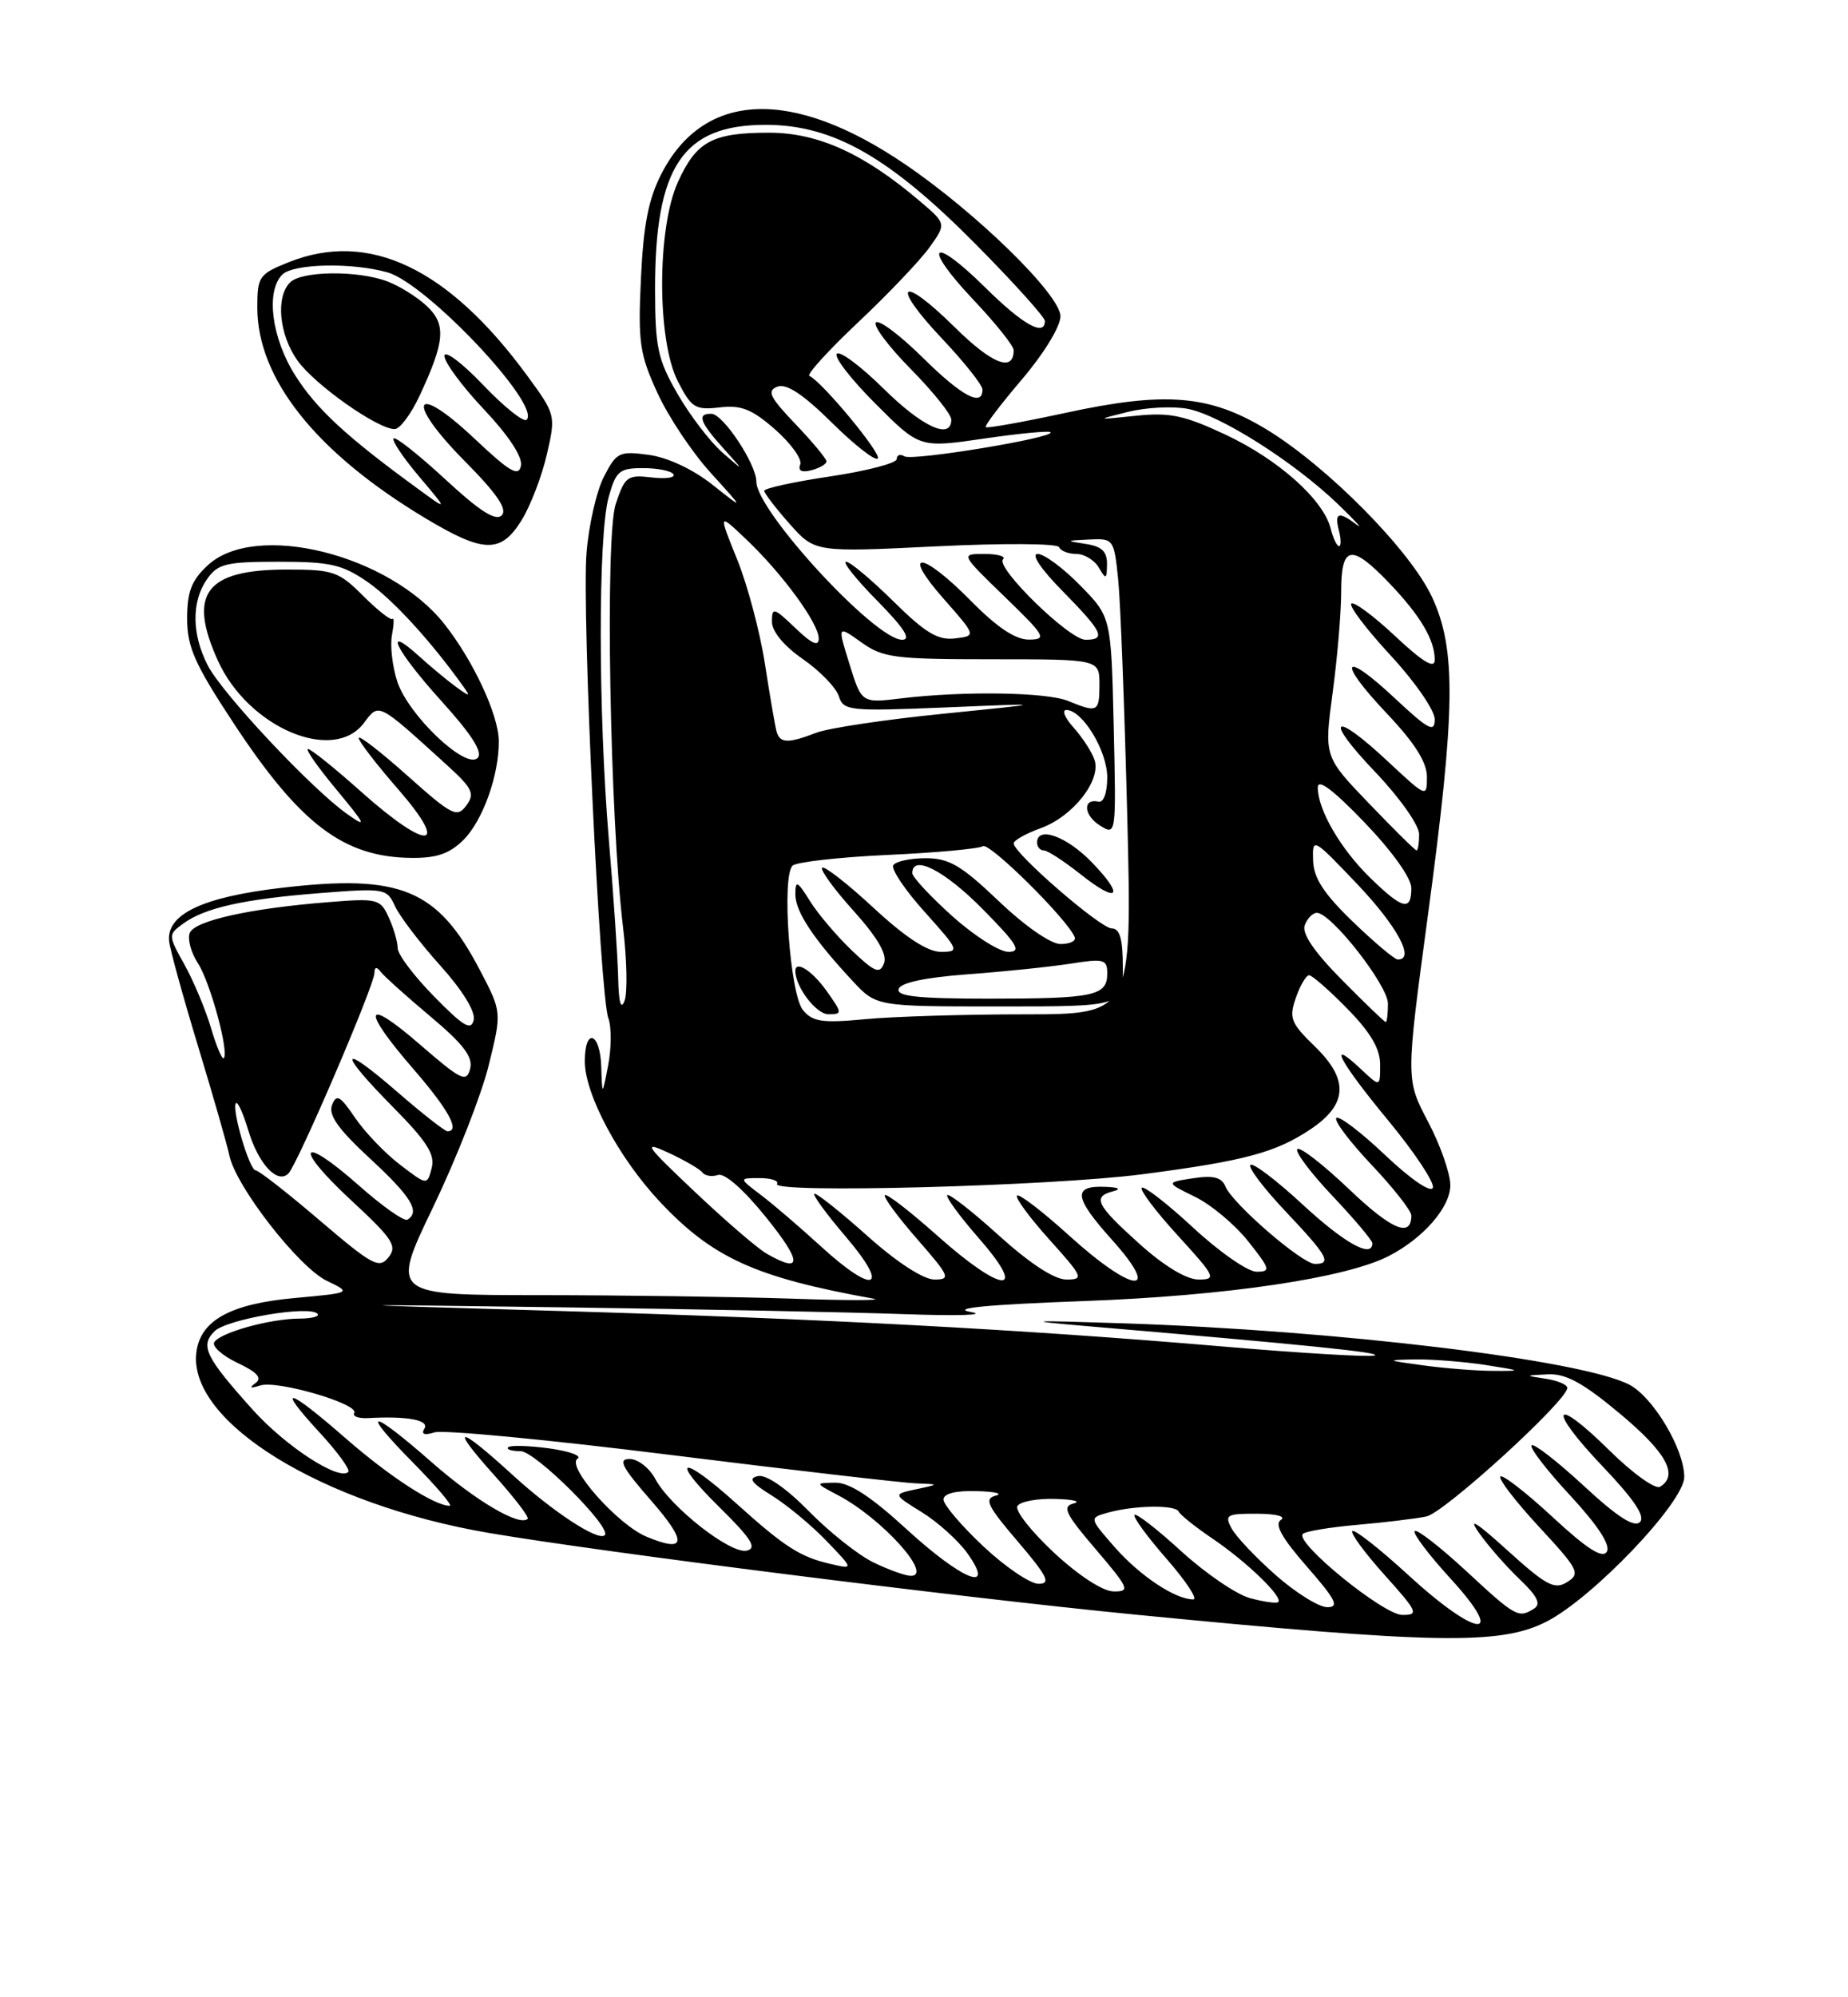 <?xml version="1.0" encoding="UTF-8" standalone="no"?>
<!DOCTYPE svg PUBLIC "-//W3C//DTD SVG 1.1//EN" "http://www.w3.org/Graphics/SVG/1.1/DTD/svg11.dtd" >
<svg xmlns="http://www.w3.org/2000/svg" xmlns:xlink="http://www.w3.org/1999/xlink" version="1.1" viewBox="0 0 237 256">
 <g >
 <path fill="currentColor"
d=" M 198.29 207.87 C 204.27 204.84 216.00 192.54 216.00 189.31 C 216.00 185.74 212.01 179.06 208.94 177.47 C 202.82 174.30 171.66 170.53 144.00 169.61 C 131.89 169.21 131.06 169.26 139.00 169.94 C 167.56 172.37 177.38 173.37 176.28 173.74 C 175.61 173.96 166.83 173.44 156.78 172.58 C 131.09 170.39 105.25 169.01 71.00 168.01 C 41.50 167.15 41.50 167.15 72.54 167.57 C 89.62 167.80 109.19 168.19 116.04 168.44 C 122.89 168.68 126.70 168.56 124.50 168.16 C 121.81 167.68 126.55 167.22 139.00 166.76 C 157.20 166.10 172.62 163.82 178.12 160.98 C 182.55 158.70 186.00 154.73 186.00 151.91 C 186.00 150.42 184.72 146.76 183.14 143.77 C 180.29 138.35 180.29 138.35 183.11 117.42 C 186.68 90.96 186.78 83.22 183.64 76.50 C 180.83 70.50 170.22 59.77 162.41 55.03 C 155.10 50.60 149.45 50.14 136.60 52.93 C 131.17 54.10 126.59 54.92 126.42 54.75 C 126.24 54.58 128.33 51.83 131.05 48.64 C 133.86 45.34 136.00 41.85 136.00 40.54 C 136.00 37.80 125.24 27.27 116.05 21.04 C 101.62 11.23 90.33 11.66 84.86 22.21 C 83.18 25.45 82.52 28.75 82.20 35.66 C 81.81 43.85 82.03 45.40 84.30 50.33 C 85.68 53.37 88.77 58.00 91.16 60.62 C 95.50 65.40 95.50 65.40 91.36 62.12 C 88.86 60.14 85.62 58.63 83.20 58.30 C 79.43 57.79 79.06 57.97 77.46 61.08 C 76.51 62.91 75.50 67.31 75.22 70.87 C 74.61 78.40 76.92 127.56 78.02 130.51 C 78.43 131.61 78.42 134.31 78.00 136.51 C 77.23 140.50 77.23 140.50 77.11 136.75 C 76.98 132.30 75.00 131.63 75.00 136.03 C 75.00 140.25 79.33 148.37 84.56 153.96 C 91.35 161.22 96.87 163.73 112.00 166.45 C 113.38 166.69 108.65 166.70 101.50 166.45 C 94.35 166.21 79.86 166.01 69.31 166.00 C 50.12 166.00 50.12 166.00 55.55 154.71 C 58.53 148.50 61.74 140.34 62.67 136.56 C 64.36 129.71 64.36 129.71 61.54 124.33 C 56.11 113.95 51.39 112.00 36.07 113.80 C 25.97 114.98 21.34 117.18 21.69 120.63 C 21.79 121.66 23.45 127.67 25.37 134.00 C 27.29 140.32 29.12 146.68 29.42 148.12 C 30.26 152.09 38.29 162.40 41.90 164.16 C 45.10 165.70 45.10 165.70 37.80 166.37 C 29.51 167.12 25.67 169.25 25.18 173.37 C 24.12 182.26 41.29 192.83 62.69 196.48 C 77.19 198.95 123.05 204.74 145.50 206.94 C 184.07 210.71 192.38 210.86 198.29 207.87 Z  M 59.46 107.63 C 61.92 105.17 64.00 99.35 63.97 95.00 C 63.95 91.65 60.70 84.67 56.97 79.96 C 49.90 71.04 32.75 66.79 26.65 72.45 C 24.56 74.38 24.00 75.83 24.00 79.28 C 24.00 82.94 24.97 85.12 29.97 92.71 C 38.51 105.67 44.08 109.88 52.80 109.96 C 56.02 109.99 57.68 109.41 59.46 107.63 Z  M 66.90 66.67 C 68.03 64.83 69.49 61.05 70.13 58.25 C 71.29 53.22 71.27 53.14 67.59 48.12 C 57.47 34.33 47.29 29.50 37.02 33.61 C 33.22 35.13 33.00 35.45 33.00 39.41 C 33.00 48.55 40.53 58.00 54.50 66.39 C 62.04 70.92 64.24 70.97 66.90 66.67 Z  M 180.60 201.87 C 176.93 198.50 173.70 195.97 173.43 196.24 C 173.16 196.50 175.02 199.03 177.56 201.86 C 181.82 206.60 182.00 207.00 179.84 206.99 C 177.41 206.98 166.02 197.70 167.08 196.61 C 167.40 196.27 170.55 195.75 174.08 195.44 C 177.61 195.13 181.59 194.65 182.93 194.37 C 185.23 193.90 201.00 179.52 201.00 177.89 C 201.00 177.47 199.76 176.95 198.25 176.72 C 195.50 176.30 195.50 176.30 198.52 176.15 C 200.82 176.04 203.03 177.25 207.77 181.21 C 213.71 186.17 215.31 189.08 212.90 190.56 C 212.30 190.93 209.40 188.86 206.43 185.93 C 199.09 178.68 198.35 180.42 205.56 187.98 C 209.58 192.20 211.03 194.37 210.31 195.09 C 209.58 195.82 207.38 194.40 203.10 190.43 C 199.71 187.30 196.70 184.96 196.42 185.25 C 196.13 185.54 198.36 188.44 201.38 191.69 C 204.95 195.55 206.58 198.06 206.07 198.89 C 205.51 199.80 203.54 198.54 199.11 194.44 C 195.72 191.30 192.70 188.96 192.42 189.25 C 192.13 189.54 194.36 192.44 197.37 195.69 C 202.45 201.17 202.72 201.70 200.98 202.78 C 199.37 203.79 198.31 203.23 193.34 198.73 C 189.28 195.05 188.20 194.39 189.70 196.50 C 190.86 198.15 193.21 200.82 194.91 202.44 C 197.16 204.58 197.66 205.60 196.75 206.17 C 194.74 207.45 194.41 207.27 188.03 201.36 C 184.68 198.26 181.71 195.96 181.43 196.24 C 181.15 196.52 183.23 199.28 186.06 202.37 C 193.34 210.34 189.46 209.99 180.60 201.87 Z  M 160.32 204.84 C 158.57 204.37 154.62 201.67 151.53 198.86 C 148.45 196.04 145.74 193.93 145.50 194.17 C 145.26 194.41 147.11 196.94 149.61 199.80 C 152.11 202.66 153.65 205.00 153.03 205.00 C 150.73 205.00 146.20 201.99 142.98 198.33 C 139.67 194.55 139.67 194.55 142.08 193.88 C 145.47 192.93 150.77 192.85 151.17 193.75 C 151.35 194.16 153.35 195.76 155.62 197.29 C 159.98 200.26 164.62 204.76 163.92 205.35 C 163.69 205.54 162.07 205.31 160.32 204.84 Z  M 163.62 201.90 C 161.06 199.64 158.50 196.94 157.95 195.90 C 157.02 194.17 157.31 194.00 161.21 194.02 C 163.65 194.02 164.97 194.37 164.27 194.81 C 163.41 195.36 164.38 197.11 167.60 200.79 C 171.32 205.04 171.80 206.00 170.22 206.00 C 169.15 206.00 166.18 204.15 163.62 201.90 Z  M 135.17 199.01 C 132.24 196.28 130.13 193.59 130.48 193.03 C 130.83 192.46 133.00 192.05 135.31 192.12 C 137.61 192.18 138.69 192.44 137.70 192.70 C 136.18 193.09 136.61 194.00 140.53 198.58 C 144.80 203.59 144.98 204.00 142.83 203.98 C 141.44 203.97 138.36 201.97 135.17 199.01 Z  M 126.11 198.20 C 123.30 195.56 121.00 192.86 121.00 192.20 C 121.00 191.44 122.55 191.04 125.25 191.12 C 127.59 191.18 128.69 191.44 127.70 191.70 C 126.18 192.09 126.61 193.00 130.53 197.58 C 134.35 202.06 134.81 203.00 133.19 203.00 C 132.11 203.00 128.93 200.84 126.11 198.20 Z  M 112.00 200.25 C 110.08 199.32 106.36 196.37 103.74 193.70 C 100.88 190.78 98.30 188.99 97.24 189.19 C 95.92 189.45 96.34 190.05 99.00 191.70 C 100.92 192.89 104.08 195.51 106.00 197.51 C 109.50 201.15 109.50 201.15 106.50 200.45 C 102.61 199.56 100.61 198.27 94.35 192.63 C 87.35 186.33 85.74 186.75 92.25 193.17 C 96.39 197.25 97.13 198.43 95.76 198.75 C 93.69 199.22 85.95 193.15 84.02 189.53 C 83.27 188.14 81.80 187.00 80.75 187.00 C 79.22 187.00 79.74 188.02 83.43 192.25 C 88.19 197.69 88.04 199.09 82.91 196.96 C 79.20 195.42 72.55 187.90 74.07 186.96 C 74.66 186.59 73.01 186.00 70.41 185.64 C 67.80 185.29 65.45 185.22 65.17 185.50 C 64.89 185.77 65.61 186.00 66.76 186.00 C 68.66 186.00 78.51 195.82 77.56 196.77 C 76.74 197.59 70.95 193.81 65.73 189.04 C 58.63 182.55 57.55 182.59 63.44 189.14 C 65.98 191.97 67.88 194.45 67.67 194.67 C 66.64 195.69 61.01 192.37 55.40 187.45 C 47.38 180.41 46.03 180.44 53.00 187.50 C 55.99 190.53 58.09 193.00 57.67 193.00 C 55.72 193.00 49.96 189.27 44.35 184.37 C 36.81 177.79 35.31 177.44 40.96 183.58 C 43.28 186.09 44.95 188.38 44.67 188.66 C 43.49 189.84 36.64 185.39 32.43 180.71 C 26.35 173.95 25.64 172.50 27.50 170.64 C 29.05 169.09 39.62 167.28 40.71 168.38 C 41.05 168.72 40.02 169.00 38.42 169.01 C 34.68 169.01 28.25 170.79 27.48 172.03 C 27.16 172.55 28.49 173.75 30.45 174.68 C 33.02 175.90 33.66 176.63 32.76 177.28 C 31.90 177.90 32.10 177.99 33.37 177.58 C 35.55 176.87 46.14 179.97 45.43 181.11 C 45.17 181.53 45.98 181.83 47.23 181.76 C 52.25 181.48 55.11 182.02 54.43 183.11 C 53.98 183.84 54.42 184.00 55.73 183.59 C 56.81 183.24 70.43 184.54 85.98 186.48 C 101.54 188.42 115.67 190.05 117.38 190.12 C 120.50 190.24 120.50 190.24 117.50 190.88 C 114.50 191.52 114.50 191.52 118.23 193.83 C 120.28 195.10 122.90 197.46 124.05 199.07 C 127.77 204.29 123.46 202.59 116.26 196.00 C 111.68 191.80 108.93 190.01 107.11 190.04 C 104.50 190.08 104.50 190.08 107.50 191.66 C 113.12 194.62 119.79 202.03 116.79 201.98 C 116.08 201.96 113.92 201.19 112.00 200.25 Z  M 182.50 175.00 C 177.73 174.35 177.68 174.31 181.50 174.24 C 183.70 174.21 187.75 174.53 190.50 174.95 C 195.21 175.69 195.27 175.73 191.50 175.71 C 189.30 175.70 185.25 175.38 182.50 175.00 Z  M 105.21 159.69 C 102.62 157.32 99.20 154.39 97.62 153.19 C 94.73 151.00 94.73 151.00 97.42 151.00 C 98.91 151.00 99.91 151.34 99.65 151.75 C 98.88 152.99 134.68 152.04 146.50 150.51 C 159.62 148.80 163.62 147.73 168.12 144.71 C 172.84 141.53 173.00 138.36 168.63 134.13 C 165.53 131.12 165.28 130.49 166.19 127.89 C 166.74 126.30 167.51 125.00 167.89 125.00 C 168.27 125.00 170.48 126.93 172.79 129.29 C 175.77 132.33 177.00 134.42 177.00 136.46 C 177.00 139.35 177.00 139.35 174.50 137.00 C 170.07 132.84 171.83 136.12 178.08 143.67 C 181.42 147.72 183.98 151.57 183.76 152.23 C 183.52 152.93 180.95 151.18 177.66 148.07 C 174.54 145.11 171.71 142.96 171.38 143.29 C 171.05 143.62 173.08 146.32 175.89 149.29 C 178.70 152.26 181.00 155.19 181.00 155.79 C 181.00 158.70 178.46 157.62 172.99 152.40 C 169.69 149.26 166.71 146.95 166.38 147.28 C 166.05 147.62 168.08 150.32 170.89 153.29 C 173.70 156.26 176.00 158.99 176.00 159.35 C 176.00 161.34 172.40 159.33 167.03 154.36 C 163.68 151.26 160.68 148.99 160.36 149.31 C 160.04 149.63 162.08 152.32 164.89 155.29 C 170.28 160.99 170.84 162.00 168.64 162.00 C 166.99 162.00 158.07 154.29 157.16 152.08 C 156.67 150.89 155.61 150.62 153.00 151.02 C 149.50 151.56 149.50 151.56 153.26 153.40 C 155.33 154.41 158.40 156.98 160.09 159.12 C 162.91 162.67 163.00 163.00 161.14 163.00 C 160.03 163.00 156.37 160.46 153.03 157.36 C 149.68 154.26 146.71 151.96 146.43 152.24 C 146.15 152.52 148.23 155.28 151.06 158.37 C 155.89 163.66 156.05 164.00 153.71 164.00 C 152.16 164.00 149.29 162.27 146.11 159.41 C 140.58 154.44 140.06 153.39 142.75 152.69 C 143.85 152.40 143.50 152.19 141.81 152.12 C 137.52 151.93 137.70 153.44 142.60 158.90 C 149.12 166.16 145.32 165.80 137.13 158.38 C 133.71 155.28 130.70 152.97 130.43 153.24 C 130.16 153.50 132.02 156.03 134.56 158.86 C 138.91 163.69 139.04 164.00 136.76 164.00 C 135.22 164.00 132.08 161.95 128.13 158.38 C 124.71 155.28 121.72 152.95 121.49 153.18 C 121.25 153.41 123.11 155.94 125.61 158.80 C 131.96 166.06 128.52 165.79 120.20 158.37 C 116.74 155.29 113.72 152.95 113.48 153.18 C 113.25 153.41 115.11 155.94 117.61 158.80 C 121.81 163.61 121.98 164.00 119.83 164.00 C 118.42 163.99 115.05 161.81 111.34 158.50 C 107.95 155.47 104.86 153.00 104.47 153.00 C 104.08 153.00 105.87 155.47 108.46 158.50 C 114.25 165.28 112.15 166.05 105.21 159.69 Z  M 41.00 156.42 C 36.88 152.90 33.18 150.01 32.79 150.01 C 31.98 150.00 29.65 142.02 30.27 141.39 C 30.50 141.17 31.20 142.74 31.84 144.87 C 33.14 149.20 35.58 151.82 36.99 150.41 C 38.16 149.23 48.00 126.33 48.02 124.72 C 48.02 123.96 48.31 123.88 48.77 124.50 C 49.17 125.05 52.05 127.64 55.16 130.25 C 59.45 133.85 60.69 135.48 60.29 137.00 C 59.82 138.79 59.15 138.46 53.88 133.90 C 46.69 127.66 46.25 129.21 53.00 137.00 C 57.53 142.23 59.05 145.00 57.39 145.00 C 57.05 145.00 54.12 142.71 50.89 139.90 C 43.49 133.49 43.25 134.67 50.47 141.97 C 54.76 146.31 55.82 147.98 55.36 149.72 C 54.78 151.94 54.78 151.94 51.30 149.28 C 49.38 147.82 46.79 145.11 45.53 143.26 C 43.61 140.43 43.15 140.18 42.58 141.64 C 42.09 142.92 43.39 144.74 47.46 148.50 C 52.73 153.37 53.93 155.32 52.25 156.33 C 51.84 156.58 49.04 154.62 46.04 151.96 C 38.44 145.24 37.54 146.90 45.03 153.84 C 50.38 158.79 50.98 159.71 49.82 161.16 C 48.63 162.66 47.76 162.19 41.00 156.42 Z  M 98.36 160.71 C 97.19 160.05 93.03 156.47 89.11 152.76 C 82.69 146.69 82.36 146.20 85.75 147.76 C 87.81 148.72 89.76 149.85 90.08 150.28 C 90.40 150.71 91.30 150.86 92.08 150.60 C 92.94 150.32 95.40 152.49 98.28 156.07 C 102.88 161.77 102.90 163.30 98.36 160.71 Z  M 27.06 131.76 C 26.37 129.42 24.84 125.77 23.67 123.66 C 21.55 119.86 21.55 119.80 23.48 118.39 C 26.27 116.35 31.25 115.24 41.04 114.47 C 49.34 113.82 49.62 113.87 50.66 116.15 C 51.25 117.44 53.85 120.85 56.44 123.73 C 59.31 126.92 61.00 129.66 60.75 130.73 C 60.43 132.15 59.44 131.57 55.68 127.73 C 53.10 125.11 51.00 122.32 51.00 121.53 C 51.00 120.74 50.49 118.97 49.86 117.60 C 48.78 115.21 48.42 115.12 42.11 115.63 C 32.04 116.43 24.93 118.01 24.33 119.59 C 24.03 120.37 24.50 122.11 25.37 123.44 C 26.95 125.85 29.42 134.92 28.69 135.64 C 28.49 135.84 27.75 134.10 27.06 131.76 Z  M 102.98 129.47 C 101.31 127.47 100.22 112.37 101.64 110.96 C 102.11 110.49 107.58 109.87 113.80 109.58 C 120.01 109.30 125.53 108.79 126.06 108.46 C 126.91 107.94 136.98 117.91 137.83 120.13 C 138.02 120.61 137.20 121.00 136.01 121.00 C 134.76 121.00 131.43 118.69 128.09 115.50 C 123.28 110.92 121.72 110.00 118.72 110.00 C 116.74 110.00 114.87 110.40 114.56 110.90 C 114.26 111.39 116.07 114.09 118.60 116.90 C 123.02 121.82 123.10 122.00 120.65 122.00 C 118.96 122.00 116.09 120.13 112.03 116.36 C 108.68 113.26 105.72 110.95 105.44 111.22 C 105.17 111.50 106.98 113.99 109.48 116.76 C 112.55 120.18 113.81 122.34 113.37 123.47 C 112.83 124.88 112.20 124.63 109.24 121.82 C 107.33 119.99 104.91 117.15 103.88 115.50 C 102.25 112.89 102.01 112.77 102.00 114.62 C 102.00 116.84 104.30 120.32 109.36 125.75 C 112.39 129.00 112.39 129.00 128.20 129.00 C 144.00 129.00 144.00 129.00 144.00 124.00 C 144.00 120.35 143.62 119.00 142.58 119.00 C 141.13 119.00 130.00 109.36 130.00 108.10 C 130.00 107.72 131.56 106.84 133.47 106.15 C 137.63 104.64 141.29 99.97 140.35 97.34 C 140.00 96.33 138.79 94.49 137.68 93.25 C 136.56 92.01 136.15 91.00 136.75 91.00 C 138.82 91.00 142.00 96.24 142.00 99.63 C 142.00 101.61 141.53 102.90 140.88 102.75 C 138.82 102.29 138.96 104.50 141.07 105.81 C 143.15 107.11 143.15 107.08 142.83 93.10 C 142.50 79.09 142.50 79.09 138.55 75.05 C 136.37 72.82 133.91 71.00 133.08 71.00 C 132.19 71.00 133.48 72.93 136.29 75.78 C 141.44 81.02 141.90 82.00 139.21 82.00 C 137.13 82.00 127.62 72.72 128.64 71.69 C 129.02 71.31 127.95 71.00 126.25 71.00 C 123.18 71.00 123.18 71.00 128.84 76.48 C 134.07 81.54 134.31 81.96 131.96 81.98 C 130.23 81.99 127.87 80.42 124.50 77.00 C 118.22 70.62 115.44 70.42 121.02 76.75 C 125.21 81.50 125.21 81.50 122.47 81.83 C 120.29 82.09 118.67 81.12 114.58 77.08 C 111.75 74.29 109.02 72.00 108.51 72.00 C 107.99 72.00 109.79 74.25 112.50 77.00 C 115.97 80.52 116.91 82.00 115.69 82.00 C 112.23 82.00 97.00 65.48 97.00 61.73 C 97.00 59.50 92.76 53.09 91.25 53.04 C 89.35 52.98 89.73 54.09 92.75 57.44 C 95.50 60.49 95.50 60.49 92.64 58.00 C 91.07 56.62 88.49 53.25 86.90 50.50 C 84.35 46.08 84.02 44.52 84.01 37.12 C 83.99 21.33 87.57 16.00 98.19 16.00 C 106.84 16.00 114.07 20.12 125.21 31.38 C 130.05 36.27 134.00 40.66 134.00 41.13 C 134.00 43.21 131.19 41.63 126.31 36.81 C 119.42 30.01 118.18 31.38 124.84 38.43 C 127.68 41.43 130.00 44.33 130.00 44.88 C 130.00 47.76 127.24 46.68 122.43 41.93 C 115.45 35.04 114.11 36.31 120.84 43.43 C 123.68 46.43 126.00 49.36 126.00 49.94 C 126.00 52.21 123.34 50.78 118.31 45.81 C 115.41 42.95 112.73 40.94 112.33 41.33 C 111.94 41.73 113.95 44.41 116.81 47.31 C 119.66 50.20 122.00 53.11 122.00 53.78 C 122.00 56.43 118.30 54.74 113.31 49.81 C 110.41 46.95 107.72 44.94 107.32 45.34 C 106.92 45.75 109.15 48.62 112.27 51.74 C 117.94 57.42 117.94 57.42 126.15 56.22 C 130.66 55.56 134.53 55.19 134.73 55.40 C 135.41 56.08 117.00 59.12 115.99 58.49 C 115.44 58.16 115.00 58.31 115.00 58.84 C 115.00 59.36 111.17 60.36 106.50 61.06 C 101.83 61.75 98.01 62.59 98.01 62.91 C 98.02 63.23 99.49 65.14 101.26 67.14 C 104.50 70.79 104.50 70.79 120.00 70.03 C 128.62 69.61 135.65 69.65 135.83 70.13 C 136.02 70.61 137.01 71.00 138.03 71.00 C 139.06 71.00 140.36 71.79 140.92 72.75 C 141.84 74.32 141.94 74.28 141.97 72.32 C 141.99 70.69 141.30 70.03 139.25 69.72 C 136.63 69.32 136.65 69.29 139.68 69.15 C 142.80 69.00 142.87 69.09 143.40 74.25 C 143.70 77.14 144.22 90.86 144.57 104.75 C 145.19 130.00 145.19 130.00 131.35 130.01 C 123.73 130.01 114.56 130.29 110.98 130.63 C 105.46 131.15 104.22 130.97 102.98 129.47 Z  M 106.00 127.00 C 104.15 124.41 102.00 123.04 102.00 124.45 C 102.00 126.49 104.68 130.00 106.23 130.00 C 108.05 130.00 108.04 129.87 106.00 127.00 Z  M 139.99 110.49 C 136.78 107.18 133.00 105.83 133.00 108.00 C 133.00 108.55 133.39 109.00 133.86 109.00 C 134.34 109.00 136.43 110.36 138.52 112.01 C 143.42 115.91 144.33 114.97 139.99 110.49 Z  M 105.99 59.13 C 105.98 58.79 104.19 56.63 102.01 54.35 C 98.71 50.90 98.32 50.09 99.70 49.56 C 100.85 49.12 102.98 50.52 106.66 54.15 C 109.57 57.03 112.23 59.11 112.57 58.77 C 113.13 58.21 105.44 48.93 103.80 48.18 C 103.42 48.01 106.25 44.89 110.11 41.26 C 113.96 37.63 118.07 33.31 119.24 31.66 C 121.37 28.67 121.37 28.67 117.93 25.75 C 110.80 19.69 104.92 17.02 98.68 17.01 C 91.37 17.00 89.31 18.11 86.94 23.33 C 84.25 29.25 84.24 43.59 86.92 48.85 C 88.67 52.28 89.16 52.58 92.28 52.22 C 95.05 51.89 96.43 52.44 99.41 55.05 C 101.44 56.84 102.89 58.85 102.63 59.53 C 102.31 60.35 102.81 60.60 104.07 60.27 C 105.13 59.99 106.00 59.48 105.99 59.13 Z  M 172.08 125.58 C 168.51 121.97 166.93 119.63 167.33 118.58 C 167.66 117.71 168.36 117.00 168.88 117.00 C 170.72 117.00 178.00 126.29 178.00 128.64 C 178.00 129.94 177.87 131.00 177.72 131.00 C 177.56 131.00 175.02 128.56 172.08 125.58 Z  M 79.28 125.35 C 79.22 122.68 78.68 114.70 78.08 107.60 C 76.71 91.28 76.70 68.64 78.05 63.75 C 78.99 60.36 79.42 60.00 82.49 60.00 C 84.35 60.00 86.10 60.36 86.37 60.79 C 86.64 61.23 85.37 61.41 83.54 61.19 C 80.46 60.83 80.13 61.08 78.96 64.62 C 77.58 68.80 78.21 104.87 79.91 118.92 C 80.40 123.01 80.49 127.21 80.10 128.27 C 79.63 129.52 79.35 128.50 79.28 125.35 Z  M 115.25 126.75 C 115.51 125.95 118.70 125.28 124.08 124.88 C 128.71 124.54 134.64 123.93 137.25 123.52 C 141.59 122.84 142.00 122.95 142.00 124.78 C 142.00 127.64 140.30 128.00 126.83 128.00 C 117.68 128.00 114.93 127.70 115.25 126.75 Z  M 173.50 118.14 C 169.78 114.55 168.47 112.55 168.40 110.30 C 168.30 107.30 168.37 107.34 174.12 113.38 C 179.22 118.76 181.52 123.04 179.25 122.98 C 178.84 122.97 176.25 120.79 173.50 118.14 Z  M 122.11 117.41 C 119.30 114.88 117.00 112.41 117.00 111.91 C 117.00 109.46 121.12 111.56 126.00 116.50 C 130.49 121.04 131.06 122.00 129.32 122.00 C 128.16 122.00 124.92 119.93 122.11 117.41 Z  M 175.75 112.54 C 171.94 108.84 169.00 103.79 169.00 100.93 C 169.00 99.75 170.97 101.23 175.00 105.42 C 178.56 109.13 181.00 112.55 181.00 113.83 C 181.00 116.83 179.88 116.56 175.75 112.54 Z  M 175.58 102.99 C 169.81 96.99 169.81 96.99 170.90 88.83 C 171.51 84.35 172.00 78.50 172.00 75.84 C 172.00 69.87 173.29 69.64 178.18 74.75 C 182.17 78.92 184.00 82.02 184.00 84.57 C 184.00 85.78 182.52 84.89 178.93 81.54 C 176.15 78.93 173.61 77.05 173.30 77.37 C 172.98 77.68 175.26 80.68 178.36 84.03 C 181.46 87.37 184.00 91.05 184.00 92.19 C 184.00 93.95 183.21 93.54 178.93 89.54 C 172.16 83.20 171.36 84.58 177.84 91.43 C 181.43 95.22 183.00 97.70 183.00 99.58 C 183.00 102.24 182.95 102.22 178.04 97.64 C 170.91 90.97 169.66 91.92 176.35 98.93 C 179.50 102.23 182.00 105.77 182.00 106.93 C 182.00 108.07 181.85 109.00 181.67 109.00 C 181.49 109.00 178.75 106.30 175.58 102.99 Z  M 99.59 93.75 C 99.40 93.06 98.73 89.17 98.10 85.09 C 97.47 81.02 95.87 74.99 94.54 71.71 C 92.12 65.73 92.12 65.73 95.68 69.11 C 100.35 73.54 105.00 79.90 105.00 81.84 C 105.00 82.92 104.12 82.53 102.00 80.50 C 99.24 77.86 99.00 77.79 99.00 79.68 C 99.00 80.94 100.53 82.79 102.97 84.48 C 105.15 85.99 107.22 88.13 107.57 89.22 C 108.17 91.11 108.85 91.18 121.35 90.67 C 134.50 90.12 134.50 90.12 121.00 91.48 C 113.58 92.22 106.23 93.32 104.68 93.92 C 101.05 95.32 100.01 95.28 99.59 93.75 Z  M 137.00 89.85 C 134.25 88.71 123.57 88.55 115.60 89.51 C 110.50 90.13 110.50 90.13 108.95 85.14 C 107.39 80.14 107.39 80.14 110.45 82.32 C 113.23 84.31 114.73 84.50 127.25 84.50 C 141.00 84.50 141.00 84.50 141.00 87.75 C 141.00 91.27 140.76 91.39 137.00 89.85 Z  M 170.65 67.73 C 169.72 64.05 163.96 58.90 157.19 55.72 C 151.90 53.24 150.05 52.84 145.69 53.29 C 140.50 53.83 140.50 53.83 144.67 52.79 C 146.97 52.22 150.40 52.04 152.30 52.40 C 156.43 53.17 165.91 59.17 171.57 64.60 C 173.81 66.75 174.90 67.94 173.99 67.25 C 171.68 65.50 171.11 65.69 171.71 68.00 C 172.00 69.10 172.00 70.00 171.73 70.00 C 171.45 70.00 170.96 68.98 170.65 67.73 Z  M 46.34 101.50 C 42.95 98.47 39.87 96.00 39.50 96.00 C 39.12 96.00 40.77 98.35 43.16 101.22 C 46.95 105.79 47.12 106.18 44.50 104.32 C 39.96 101.11 28.52 88.92 26.65 85.30 C 24.58 81.28 24.54 77.10 26.56 74.22 C 27.93 72.26 28.99 72.00 35.75 72.00 C 42.37 72.00 43.90 72.35 47.18 74.62 C 50.40 76.86 55.26 82.17 59.43 88.00 C 60.37 89.32 60.26 89.33 58.50 88.05 C 57.40 87.25 55.26 85.48 53.75 84.11 C 48.96 79.78 50.78 83.41 56.64 89.89 C 60.52 94.18 61.96 96.44 61.25 97.15 C 59.73 98.67 52.37 91.67 50.95 87.36 C 50.32 85.43 50.01 82.74 50.27 81.39 C 50.52 80.04 50.56 79.11 50.33 79.33 C 50.11 79.55 48.42 78.22 46.57 76.37 C 43.45 73.25 42.73 73.00 36.82 73.00 C 26.37 73.00 24.04 76.08 27.95 84.69 C 31.82 93.23 42.73 97.89 46.66 92.68 C 48.63 90.06 48.37 89.94 57.25 98.00 C 60.61 101.05 60.93 101.72 59.80 103.25 C 58.61 104.85 57.98 104.53 52.25 99.42 C 48.81 96.35 46.00 94.18 46.00 94.59 C 46.00 95.01 48.28 97.97 51.07 101.17 C 57.80 108.91 54.88 109.11 46.34 101.50 Z  M 57.10 61.43 C 53.71 58.30 50.73 55.94 50.48 56.19 C 50.22 56.45 51.69 58.64 53.75 61.08 C 57.49 65.50 57.49 65.50 53.50 62.58 C 44.43 55.97 40.58 52.41 37.87 48.13 C 34.83 43.34 34.06 37.34 36.20 35.20 C 37.62 33.78 45.19 33.62 49.72 34.92 C 54.74 36.36 69.42 51.91 67.54 53.80 C 67.16 54.17 64.64 52.15 61.93 49.31 C 59.22 46.47 57.00 44.82 57.00 45.63 C 57.00 46.45 59.29 49.54 62.09 52.50 C 65.24 55.84 67.03 58.56 66.81 59.69 C 66.52 61.16 65.39 60.50 60.82 56.19 C 52.99 48.82 51.92 51.34 59.59 59.09 C 63.76 63.30 65.11 65.29 64.34 66.06 C 63.57 66.83 61.51 65.51 57.10 61.43 Z  M 53.80 50.75 C 57.07 43.75 57.25 41.58 54.73 39.22 C 53.50 38.07 51.23 36.65 49.68 36.07 C 45.91 34.64 38.69 34.71 37.20 36.20 C 35.33 38.07 35.79 42.89 38.15 46.21 C 40.36 49.31 48.42 55.00 50.61 55.00 C 51.27 55.00 52.71 53.09 53.80 50.75 Z "/>
</g>
</svg>